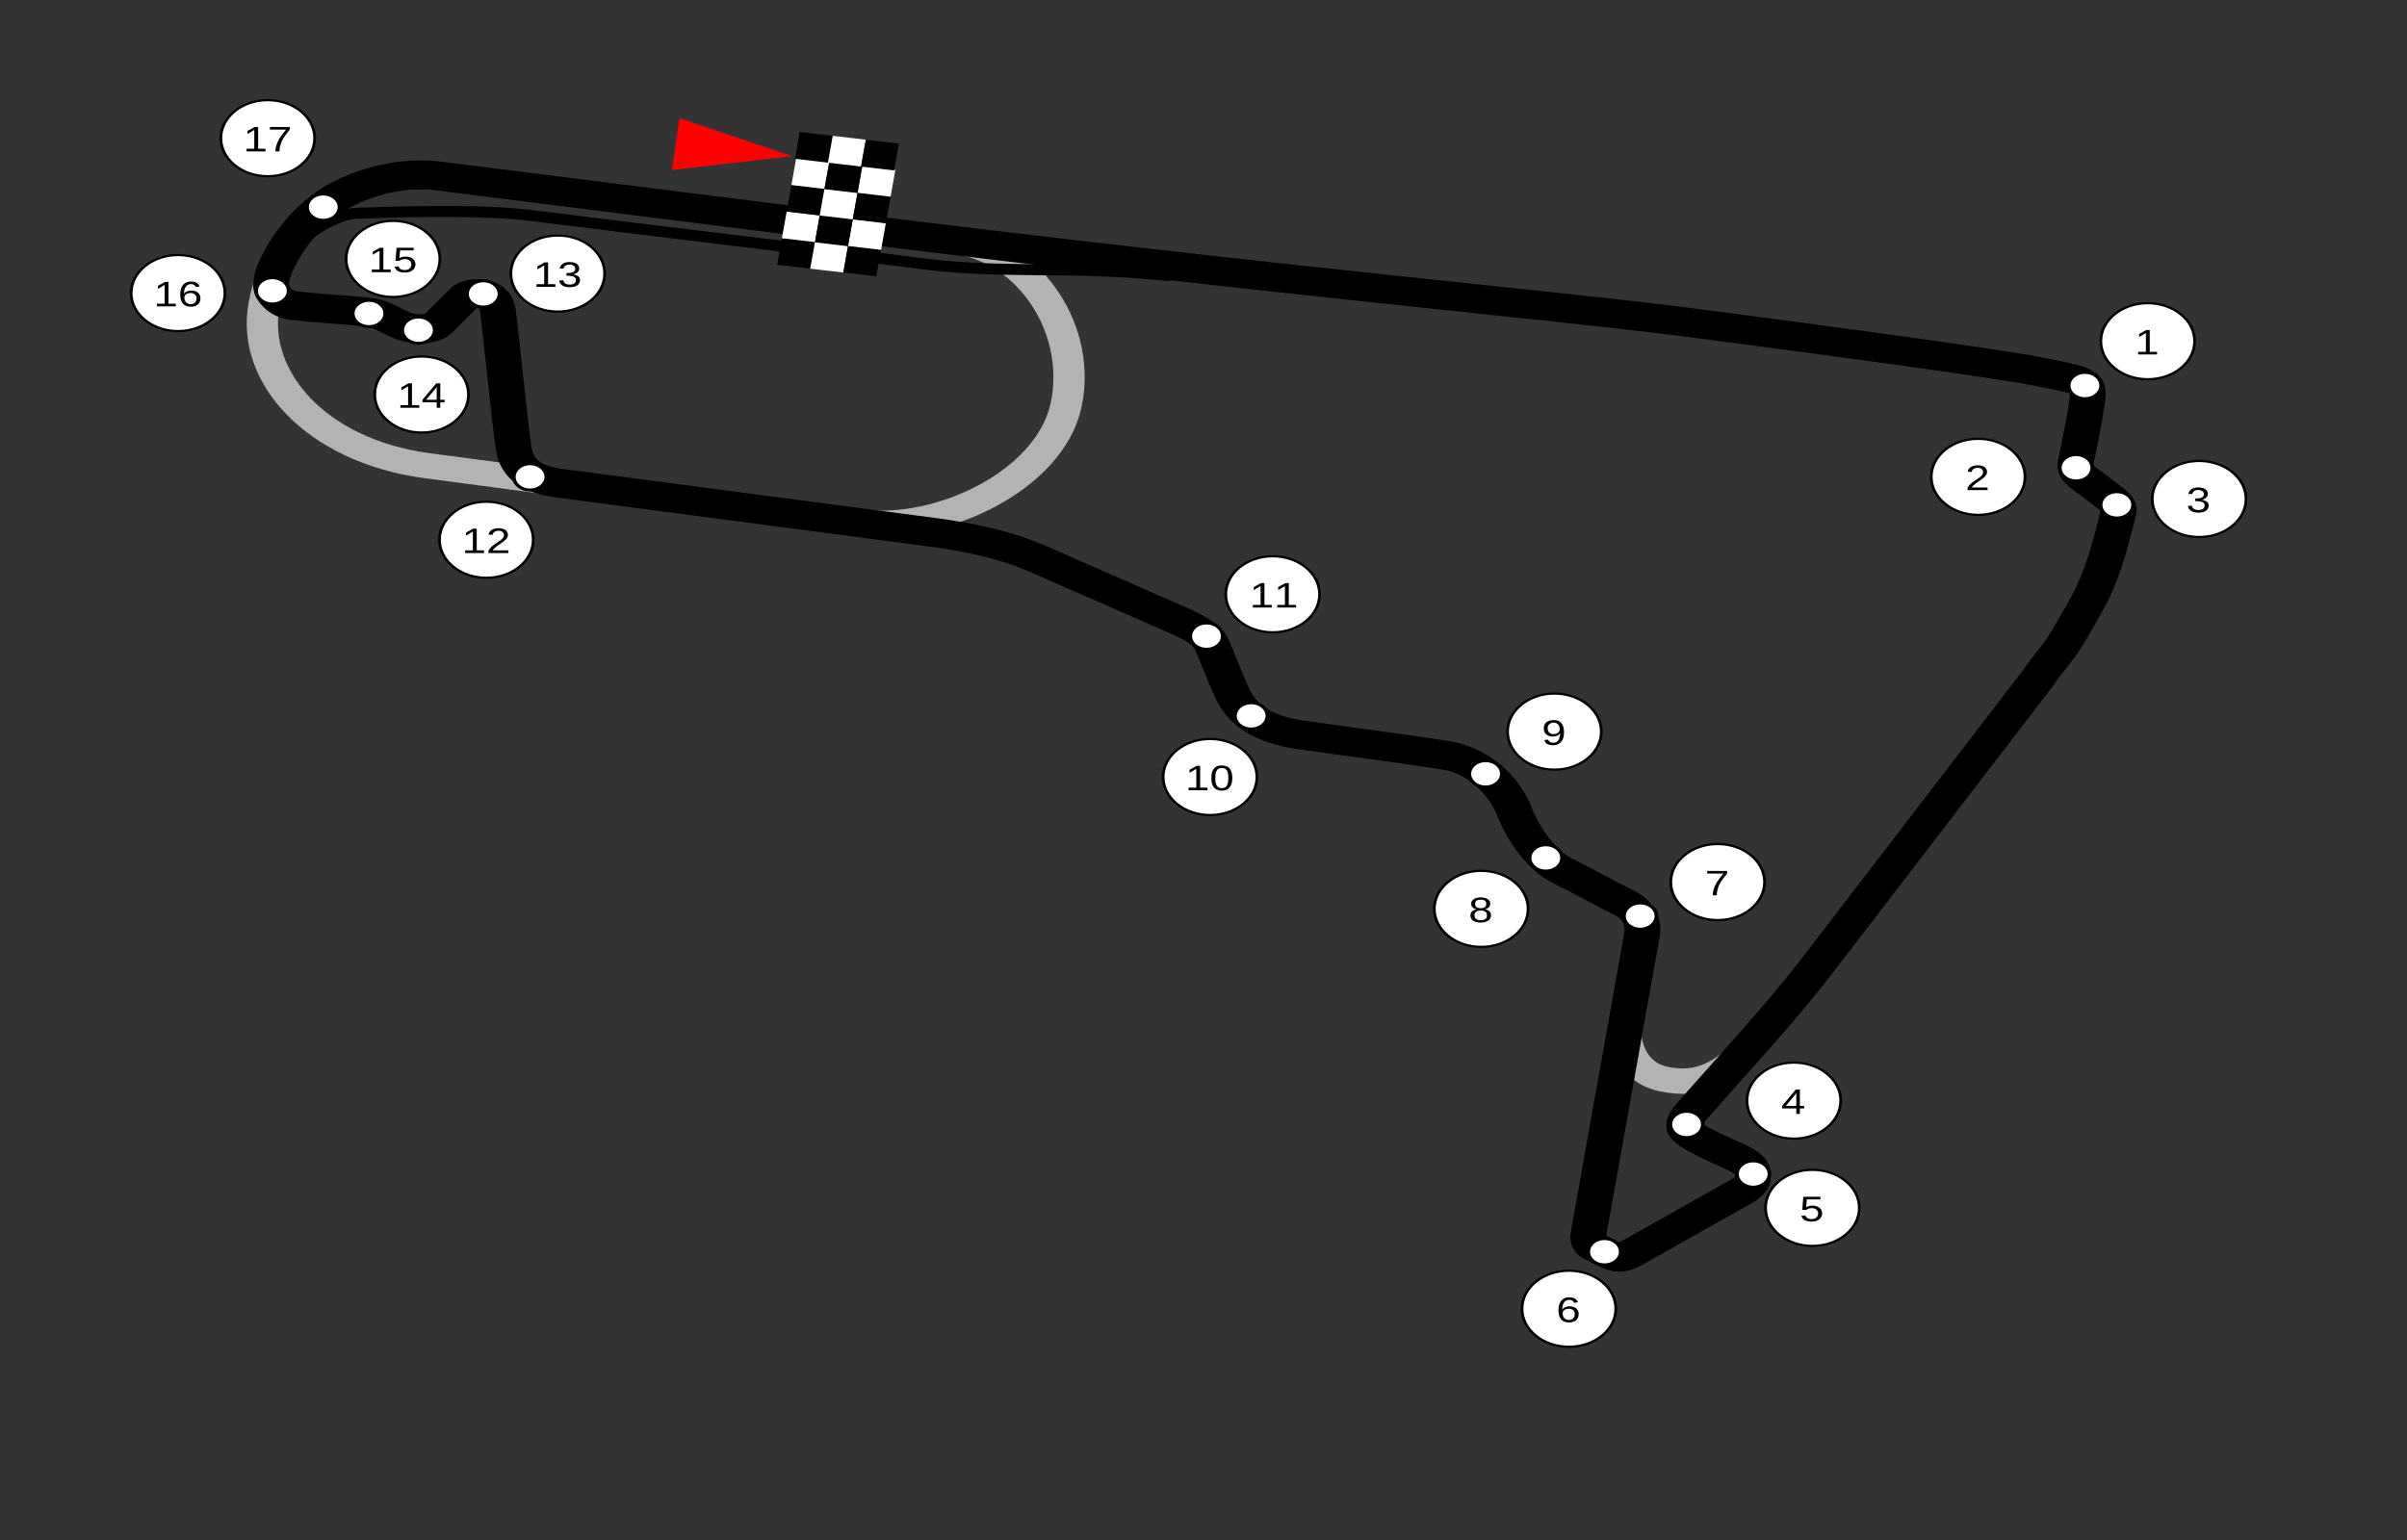 <?xml version="1.0" encoding="UTF-8"?>
<svg xmlns="http://www.w3.org/2000/svg" xmlns:xlink="http://www.w3.org/1999/xlink" width="400pt" height="256pt" viewBox="0 0 400 256" version="1.1">
<rect x="0" y="0" width="400" height="256" fill="#333333" stroke="none"/>
<defs>
<g>
<symbol overflow="visible" id="glyph0-0">
<path style="stroke:none;" d="M 0.234 0 L 0.234 -3.938 L 2.172 -3.938 L 2.172 0 Z M 0.484 -0.203 L 1.938 -0.203 L 1.938 -3.734 L 0.484 -3.734 Z M 0.484 -0.203 "/>
</symbol>
<symbol overflow="visible" id="glyph0-1">
<path style="stroke:none;" d="M 0.547 0 L 0.547 -0.438 L 1.828 -0.438 L 1.828 -3.562 L 0.703 -2.906 L 0.703 -3.406 L 1.891 -4.062 L 2.469 -4.062 L 2.469 -0.438 L 3.688 -0.438 L 3.688 0 Z M 0.547 0 "/>
</symbol>
<symbol overflow="visible" id="glyph0-2">
<path style="stroke:none;" d="M 0.359 0 L 0.359 -0.359 C 0.484 -0.586 0.629 -0.785 0.797 -0.953 C 0.973 -1.129 1.156 -1.285 1.344 -1.422 C 1.539 -1.566 1.734 -1.695 1.922 -1.812 C 2.117 -1.938 2.289 -2.055 2.438 -2.172 C 2.594 -2.297 2.719 -2.422 2.812 -2.547 C 2.906 -2.68 2.953 -2.832 2.953 -3 C 2.953 -3.113 2.926 -3.211 2.875 -3.297 C 2.832 -3.379 2.77 -3.453 2.688 -3.516 C 2.613 -3.578 2.52 -3.625 2.406 -3.656 C 2.289 -3.688 2.164 -3.703 2.031 -3.703 C 1.906 -3.703 1.785 -3.688 1.672 -3.656 C 1.555 -3.625 1.453 -3.578 1.359 -3.516 C 1.273 -3.461 1.207 -3.395 1.156 -3.312 C 1.102 -3.227 1.066 -3.129 1.047 -3.016 L 0.391 -3.062 C 0.41 -3.207 0.457 -3.344 0.531 -3.469 C 0.613 -3.602 0.723 -3.719 0.859 -3.812 C 1.004 -3.906 1.172 -3.977 1.359 -4.031 C 1.555 -4.094 1.781 -4.125 2.031 -4.125 C 2.281 -4.125 2.5 -4.098 2.688 -4.047 C 2.883 -4.004 3.051 -3.938 3.188 -3.844 C 3.32 -3.75 3.426 -3.629 3.5 -3.484 C 3.57 -3.348 3.609 -3.191 3.609 -3.016 C 3.609 -2.879 3.578 -2.75 3.516 -2.625 C 3.453 -2.5 3.367 -2.379 3.266 -2.266 C 3.172 -2.16 3.055 -2.055 2.922 -1.953 C 2.785 -1.848 2.645 -1.742 2.5 -1.641 C 2.363 -1.547 2.219 -1.445 2.062 -1.344 C 1.914 -1.25 1.781 -1.148 1.656 -1.047 C 1.531 -0.953 1.414 -0.852 1.312 -0.75 C 1.207 -0.656 1.125 -0.551 1.062 -0.438 L 3.688 -0.438 L 3.688 0 Z M 0.359 0 "/>
</symbol>
<symbol overflow="visible" id="glyph0-3">
<path style="stroke:none;" d="M 3.734 -1.125 C 3.734 -0.938 3.691 -0.77 3.609 -0.625 C 3.535 -0.477 3.426 -0.352 3.281 -0.25 C 3.145 -0.145 2.969 -0.066 2.75 -0.016 C 2.539 0.035 2.301 0.062 2.031 0.062 C 1.719 0.062 1.453 0.031 1.234 -0.031 C 1.023 -0.094 0.852 -0.176 0.719 -0.281 C 0.582 -0.383 0.477 -0.5 0.406 -0.625 C 0.344 -0.758 0.301 -0.898 0.281 -1.047 L 0.938 -1.094 C 0.957 -0.988 0.992 -0.891 1.047 -0.797 C 1.098 -0.711 1.164 -0.633 1.25 -0.562 C 1.344 -0.5 1.453 -0.453 1.578 -0.422 C 1.703 -0.391 1.852 -0.375 2.031 -0.375 C 2.352 -0.375 2.602 -0.438 2.781 -0.562 C 2.969 -0.695 3.062 -0.891 3.062 -1.141 C 3.062 -1.285 3.02 -1.406 2.938 -1.5 C 2.852 -1.594 2.75 -1.664 2.625 -1.719 C 2.508 -1.77 2.379 -1.801 2.234 -1.812 C 2.086 -1.832 1.957 -1.844 1.844 -1.844 L 1.484 -1.844 L 1.484 -2.297 L 1.828 -2.297 C 1.953 -2.297 2.078 -2.305 2.203 -2.328 C 2.336 -2.348 2.457 -2.383 2.562 -2.438 C 2.664 -2.488 2.754 -2.555 2.828 -2.641 C 2.898 -2.734 2.938 -2.852 2.938 -3 C 2.938 -3.207 2.852 -3.375 2.688 -3.5 C 2.531 -3.633 2.301 -3.703 2 -3.703 C 1.719 -3.703 1.488 -3.641 1.312 -3.516 C 1.133 -3.398 1.031 -3.238 1 -3.031 L 0.359 -3.062 C 0.391 -3.238 0.453 -3.395 0.547 -3.531 C 0.641 -3.664 0.758 -3.773 0.906 -3.859 C 1.051 -3.953 1.219 -4.02 1.406 -4.062 C 1.594 -4.102 1.789 -4.125 2 -4.125 C 2.281 -4.125 2.52 -4.094 2.719 -4.031 C 2.926 -3.977 3.094 -3.898 3.219 -3.797 C 3.344 -3.703 3.438 -3.586 3.5 -3.453 C 3.562 -3.328 3.594 -3.191 3.594 -3.047 C 3.594 -2.93 3.57 -2.82 3.531 -2.719 C 3.488 -2.613 3.426 -2.52 3.344 -2.438 C 3.258 -2.352 3.148 -2.281 3.016 -2.219 C 2.879 -2.156 2.723 -2.109 2.547 -2.078 C 2.742 -2.055 2.914 -2.016 3.062 -1.953 C 3.219 -1.898 3.344 -1.832 3.438 -1.75 C 3.531 -1.664 3.602 -1.566 3.656 -1.453 C 3.707 -1.348 3.734 -1.238 3.734 -1.125 Z M 3.734 -1.125 "/>
</symbol>
<symbol overflow="visible" id="glyph0-4">
<path style="stroke:none;" d="M 3.125 -0.922 L 3.125 0 L 2.531 0 L 2.531 -0.922 L 0.172 -0.922 L 0.172 -1.328 L 2.453 -4.062 L 3.125 -4.062 L 3.125 -1.328 L 3.844 -1.328 L 3.844 -0.922 Z M 2.531 -3.484 C 2.52 -3.473 2.504 -3.453 2.484 -3.422 C 2.473 -3.391 2.453 -3.359 2.422 -3.328 C 2.398 -3.297 2.375 -3.258 2.344 -3.219 C 2.32 -3.188 2.305 -3.16 2.297 -3.141 L 1 -1.594 C 0.988 -1.582 0.973 -1.562 0.953 -1.531 C 0.93 -1.508 0.906 -1.484 0.875 -1.453 C 0.852 -1.43 0.832 -1.406 0.812 -1.375 C 0.789 -1.352 0.77 -1.336 0.75 -1.328 L 2.531 -1.328 Z M 2.531 -3.484 "/>
</symbol>
<symbol overflow="visible" id="glyph0-5">
<path style="stroke:none;" d="M 3.75 -1.328 C 3.75 -1.117 3.707 -0.93 3.625 -0.766 C 3.551 -0.598 3.438 -0.453 3.281 -0.328 C 3.133 -0.203 2.953 -0.102 2.734 -0.031 C 2.516 0.031 2.258 0.062 1.969 0.062 C 1.707 0.062 1.477 0.035 1.281 -0.016 C 1.082 -0.066 0.914 -0.133 0.781 -0.219 C 0.645 -0.312 0.535 -0.414 0.453 -0.531 C 0.379 -0.645 0.328 -0.77 0.297 -0.906 L 0.938 -0.969 C 0.969 -0.895 1.004 -0.82 1.047 -0.75 C 1.098 -0.676 1.16 -0.609 1.234 -0.547 C 1.316 -0.492 1.414 -0.445 1.531 -0.406 C 1.656 -0.375 1.805 -0.359 1.984 -0.359 C 2.148 -0.359 2.301 -0.379 2.438 -0.422 C 2.57 -0.461 2.688 -0.523 2.781 -0.609 C 2.875 -0.691 2.945 -0.789 3 -0.906 C 3.051 -1.02 3.078 -1.156 3.078 -1.312 C 3.078 -1.438 3.051 -1.551 3 -1.656 C 2.945 -1.758 2.875 -1.848 2.781 -1.922 C 2.695 -2.004 2.586 -2.066 2.453 -2.109 C 2.316 -2.148 2.164 -2.172 2 -2.172 C 1.883 -2.172 1.781 -2.16 1.688 -2.141 C 1.602 -2.129 1.52 -2.109 1.438 -2.078 C 1.363 -2.055 1.297 -2.023 1.234 -1.984 C 1.172 -1.953 1.113 -1.914 1.062 -1.875 L 0.438 -1.875 L 0.609 -4.062 L 3.453 -4.062 L 3.453 -3.625 L 1.188 -3.625 L 1.094 -2.328 C 1.207 -2.398 1.348 -2.461 1.516 -2.516 C 1.691 -2.566 1.895 -2.594 2.125 -2.594 C 2.375 -2.594 2.598 -2.562 2.797 -2.5 C 2.992 -2.438 3.16 -2.348 3.297 -2.234 C 3.441 -2.129 3.551 -2 3.625 -1.844 C 3.707 -1.688 3.75 -1.516 3.75 -1.328 Z M 3.75 -1.328 "/>
</symbol>
<symbol overflow="visible" id="glyph0-6">
<path style="stroke:none;" d="M 3.734 -1.328 C 3.734 -1.129 3.695 -0.941 3.625 -0.766 C 3.551 -0.598 3.445 -0.453 3.312 -0.328 C 3.176 -0.203 3.004 -0.102 2.797 -0.031 C 2.598 0.031 2.367 0.062 2.109 0.062 C 1.816 0.062 1.562 0.016 1.344 -0.078 C 1.125 -0.172 0.941 -0.301 0.797 -0.469 C 0.66 -0.633 0.555 -0.844 0.484 -1.094 C 0.41 -1.344 0.375 -1.625 0.375 -1.938 C 0.375 -2.301 0.41 -2.617 0.484 -2.891 C 0.566 -3.16 0.688 -3.383 0.844 -3.562 C 1 -3.75 1.188 -3.891 1.406 -3.984 C 1.625 -4.078 1.875 -4.125 2.156 -4.125 C 2.332 -4.125 2.492 -4.109 2.641 -4.078 C 2.785 -4.047 2.922 -4 3.047 -3.938 C 3.172 -3.875 3.281 -3.789 3.375 -3.688 C 3.469 -3.582 3.539 -3.453 3.594 -3.297 L 2.984 -3.203 C 2.91 -3.379 2.801 -3.504 2.656 -3.578 C 2.508 -3.66 2.344 -3.703 2.156 -3.703 C 1.977 -3.703 1.816 -3.664 1.672 -3.594 C 1.535 -3.531 1.414 -3.43 1.312 -3.297 C 1.219 -3.16 1.141 -2.992 1.078 -2.797 C 1.023 -2.598 1 -2.363 1 -2.094 C 1.125 -2.27 1.289 -2.398 1.5 -2.484 C 1.707 -2.578 1.945 -2.625 2.219 -2.625 C 2.445 -2.625 2.656 -2.594 2.844 -2.531 C 3.031 -2.477 3.188 -2.395 3.312 -2.281 C 3.445 -2.164 3.551 -2.023 3.625 -1.859 C 3.695 -1.703 3.734 -1.523 3.734 -1.328 Z M 3.078 -1.312 C 3.078 -1.445 3.055 -1.57 3.016 -1.688 C 2.973 -1.801 2.906 -1.895 2.812 -1.969 C 2.727 -2.051 2.625 -2.113 2.5 -2.156 C 2.375 -2.195 2.227 -2.219 2.062 -2.219 C 1.945 -2.219 1.832 -2.203 1.719 -2.172 C 1.602 -2.148 1.492 -2.109 1.391 -2.047 C 1.297 -1.984 1.219 -1.898 1.156 -1.797 C 1.094 -1.703 1.062 -1.582 1.062 -1.438 C 1.062 -1.281 1.086 -1.133 1.141 -1 C 1.191 -0.875 1.258 -0.766 1.344 -0.672 C 1.438 -0.578 1.547 -0.5 1.672 -0.438 C 1.797 -0.383 1.938 -0.359 2.094 -0.359 C 2.25 -0.359 2.383 -0.379 2.5 -0.422 C 2.625 -0.461 2.727 -0.523 2.812 -0.609 C 2.895 -0.691 2.957 -0.789 3 -0.906 C 3.051 -1.031 3.078 -1.164 3.078 -1.312 Z M 3.078 -1.312 "/>
</symbol>
<symbol overflow="visible" id="glyph0-7">
<path style="stroke:none;" d="M 3.688 -3.641 C 3.438 -3.328 3.203 -3.023 2.984 -2.734 C 2.773 -2.453 2.594 -2.164 2.438 -1.875 C 2.289 -1.582 2.176 -1.281 2.094 -0.969 C 2.008 -0.664 1.969 -0.344 1.969 0 L 1.297 0 C 1.297 -0.32 1.344 -0.641 1.438 -0.953 C 1.531 -1.266 1.656 -1.57 1.812 -1.875 C 1.977 -2.176 2.164 -2.473 2.375 -2.766 C 2.594 -3.055 2.82 -3.344 3.062 -3.625 L 0.375 -3.625 L 0.375 -4.062 L 3.688 -4.062 Z M 3.688 -3.641 "/>
</symbol>
<symbol overflow="visible" id="glyph0-8">
<path style="stroke:none;" d="M 3.734 -1.141 C 3.734 -0.961 3.695 -0.801 3.625 -0.656 C 3.562 -0.508 3.457 -0.383 3.312 -0.281 C 3.176 -0.176 3 -0.094 2.781 -0.031 C 2.57 0.031 2.32 0.062 2.031 0.062 C 1.727 0.062 1.469 0.031 1.25 -0.031 C 1.039 -0.094 0.863 -0.176 0.719 -0.281 C 0.582 -0.383 0.477 -0.508 0.406 -0.656 C 0.344 -0.801 0.312 -0.957 0.312 -1.125 C 0.312 -1.27 0.336 -1.398 0.391 -1.516 C 0.453 -1.641 0.531 -1.742 0.625 -1.828 C 0.719 -1.91 0.82 -1.973 0.938 -2.016 C 1.062 -2.066 1.188 -2.102 1.312 -2.125 L 1.312 -2.141 C 1.176 -2.16 1.051 -2.203 0.938 -2.266 C 0.832 -2.328 0.738 -2.398 0.656 -2.484 C 0.582 -2.566 0.523 -2.656 0.484 -2.75 C 0.453 -2.852 0.438 -2.961 0.438 -3.078 C 0.438 -3.223 0.469 -3.359 0.531 -3.484 C 0.602 -3.609 0.703 -3.719 0.828 -3.812 C 0.961 -3.906 1.129 -3.977 1.328 -4.031 C 1.523 -4.094 1.754 -4.125 2.016 -4.125 C 2.285 -4.125 2.52 -4.094 2.719 -4.031 C 2.914 -3.977 3.082 -3.906 3.219 -3.812 C 3.352 -3.719 3.453 -3.609 3.516 -3.484 C 3.578 -3.359 3.609 -3.223 3.609 -3.078 C 3.609 -2.961 3.586 -2.852 3.547 -2.75 C 3.504 -2.656 3.445 -2.566 3.375 -2.484 C 3.301 -2.398 3.207 -2.328 3.094 -2.266 C 2.988 -2.203 2.863 -2.16 2.719 -2.141 L 2.719 -2.125 C 2.863 -2.113 3 -2.082 3.125 -2.031 C 3.25 -1.977 3.352 -1.91 3.438 -1.828 C 3.531 -1.742 3.602 -1.645 3.656 -1.531 C 3.707 -1.414 3.734 -1.285 3.734 -1.141 Z M 2.938 -3.047 C 2.938 -3.148 2.922 -3.242 2.891 -3.328 C 2.859 -3.41 2.805 -3.484 2.734 -3.547 C 2.66 -3.609 2.562 -3.656 2.438 -3.688 C 2.32 -3.719 2.18 -3.734 2.016 -3.734 C 1.848 -3.734 1.703 -3.719 1.578 -3.688 C 1.461 -3.656 1.367 -3.609 1.297 -3.547 C 1.223 -3.484 1.172 -3.41 1.141 -3.328 C 1.109 -3.242 1.094 -3.148 1.094 -3.047 C 1.094 -2.961 1.102 -2.879 1.125 -2.797 C 1.156 -2.711 1.203 -2.633 1.266 -2.562 C 1.336 -2.5 1.43 -2.441 1.547 -2.391 C 1.672 -2.348 1.828 -2.328 2.016 -2.328 C 2.223 -2.328 2.383 -2.348 2.5 -2.391 C 2.625 -2.441 2.719 -2.5 2.781 -2.562 C 2.852 -2.633 2.895 -2.711 2.906 -2.797 C 2.926 -2.879 2.938 -2.961 2.938 -3.047 Z M 3.062 -1.188 C 3.062 -1.281 3.047 -1.375 3.016 -1.469 C 2.984 -1.562 2.926 -1.641 2.844 -1.703 C 2.77 -1.773 2.66 -1.832 2.516 -1.875 C 2.379 -1.914 2.211 -1.938 2.016 -1.938 C 1.828 -1.938 1.664 -1.914 1.531 -1.875 C 1.406 -1.832 1.301 -1.773 1.219 -1.703 C 1.133 -1.629 1.07 -1.547 1.031 -1.453 C 1 -1.367 0.984 -1.273 0.984 -1.172 C 0.984 -1.047 1 -0.93 1.031 -0.828 C 1.07 -0.723 1.133 -0.633 1.219 -0.562 C 1.301 -0.488 1.41 -0.43 1.547 -0.391 C 1.68 -0.348 1.844 -0.328 2.031 -0.328 C 2.227 -0.328 2.391 -0.348 2.516 -0.391 C 2.648 -0.43 2.758 -0.488 2.844 -0.562 C 2.926 -0.633 2.984 -0.723 3.016 -0.828 C 3.047 -0.93 3.062 -1.051 3.062 -1.188 Z M 3.062 -1.188 "/>
</symbol>
<symbol overflow="visible" id="glyph0-9">
<path style="stroke:none;" d="M 3.703 -2.109 C 3.703 -1.754 3.66 -1.438 3.578 -1.156 C 3.492 -0.883 3.375 -0.66 3.219 -0.484 C 3.062 -0.305 2.867 -0.172 2.641 -0.078 C 2.422 0.016 2.172 0.062 1.891 0.062 C 1.703 0.062 1.531 0.047 1.375 0.016 C 1.219 -0.016 1.078 -0.062 0.953 -0.125 C 0.836 -0.195 0.734 -0.285 0.641 -0.391 C 0.555 -0.504 0.488 -0.641 0.438 -0.797 L 1.062 -0.875 C 1.125 -0.695 1.223 -0.566 1.359 -0.484 C 1.504 -0.398 1.688 -0.359 1.906 -0.359 C 2.07 -0.359 2.227 -0.391 2.375 -0.453 C 2.52 -0.523 2.641 -0.625 2.734 -0.75 C 2.836 -0.883 2.914 -1.051 2.969 -1.25 C 3.031 -1.457 3.066 -1.695 3.078 -1.969 C 3.023 -1.875 2.953 -1.789 2.859 -1.719 C 2.773 -1.645 2.676 -1.582 2.562 -1.531 C 2.457 -1.488 2.336 -1.453 2.203 -1.422 C 2.078 -1.398 1.953 -1.391 1.828 -1.391 C 1.598 -1.391 1.391 -1.422 1.203 -1.484 C 1.023 -1.555 0.867 -1.648 0.734 -1.766 C 0.609 -1.879 0.508 -2.02 0.438 -2.188 C 0.375 -2.363 0.344 -2.551 0.344 -2.75 C 0.344 -2.969 0.379 -3.16 0.453 -3.328 C 0.523 -3.492 0.629 -3.633 0.766 -3.75 C 0.91 -3.875 1.086 -3.969 1.297 -4.031 C 1.504 -4.094 1.742 -4.125 2.016 -4.125 C 2.566 -4.125 2.984 -3.957 3.266 -3.625 C 3.555 -3.289 3.703 -2.785 3.703 -2.109 Z M 3 -2.609 C 3 -2.766 2.977 -2.906 2.938 -3.031 C 2.895 -3.164 2.828 -3.281 2.734 -3.375 C 2.648 -3.477 2.547 -3.555 2.422 -3.609 C 2.297 -3.672 2.148 -3.703 1.984 -3.703 C 1.828 -3.703 1.688 -3.676 1.562 -3.625 C 1.445 -3.582 1.344 -3.52 1.25 -3.438 C 1.164 -3.363 1.098 -3.266 1.047 -3.141 C 1.004 -3.023 0.984 -2.895 0.984 -2.75 C 0.984 -2.613 1.004 -2.488 1.047 -2.375 C 1.086 -2.258 1.148 -2.156 1.234 -2.062 C 1.316 -1.977 1.422 -1.91 1.547 -1.859 C 1.672 -1.816 1.816 -1.797 1.984 -1.797 C 2.098 -1.797 2.219 -1.812 2.344 -1.844 C 2.469 -1.875 2.578 -1.922 2.672 -1.984 C 2.766 -2.055 2.844 -2.145 2.906 -2.25 C 2.969 -2.352 3 -2.473 3 -2.609 Z M 3 -2.609 "/>
</symbol>
<symbol overflow="visible" id="glyph0-10">
<path style="stroke:none;" d="M 3.766 -2.031 C 3.766 -1.645 3.719 -1.316 3.625 -1.047 C 3.531 -0.785 3.406 -0.57 3.25 -0.406 C 3.094 -0.238 2.906 -0.117 2.688 -0.047 C 2.477 0.023 2.254 0.062 2.016 0.062 C 1.773 0.062 1.547 0.023 1.328 -0.047 C 1.117 -0.117 0.938 -0.234 0.781 -0.391 C 0.625 -0.555 0.5 -0.77 0.406 -1.031 C 0.32 -1.301 0.281 -1.633 0.281 -2.031 C 0.281 -2.438 0.32 -2.773 0.406 -3.047 C 0.5 -3.316 0.625 -3.531 0.781 -3.688 C 0.938 -3.852 1.117 -3.969 1.328 -4.031 C 1.547 -4.094 1.781 -4.125 2.031 -4.125 C 2.27 -4.125 2.492 -4.094 2.703 -4.031 C 2.922 -3.969 3.109 -3.852 3.266 -3.688 C 3.422 -3.531 3.539 -3.316 3.625 -3.047 C 3.719 -2.773 3.766 -2.438 3.766 -2.031 Z M 3.109 -2.031 C 3.109 -2.352 3.082 -2.617 3.031 -2.828 C 2.988 -3.047 2.922 -3.219 2.828 -3.344 C 2.734 -3.477 2.617 -3.57 2.484 -3.625 C 2.359 -3.676 2.207 -3.703 2.031 -3.703 C 1.852 -3.703 1.695 -3.676 1.562 -3.625 C 1.426 -3.57 1.312 -3.477 1.219 -3.344 C 1.125 -3.219 1.051 -3.047 1 -2.828 C 0.957 -2.617 0.938 -2.352 0.938 -2.031 C 0.938 -1.719 0.957 -1.453 1 -1.234 C 1.051 -1.023 1.125 -0.852 1.219 -0.719 C 1.312 -0.594 1.426 -0.5 1.562 -0.438 C 1.695 -0.383 1.848 -0.359 2.016 -0.359 C 2.191 -0.359 2.348 -0.383 2.484 -0.438 C 2.617 -0.5 2.734 -0.594 2.828 -0.719 C 2.922 -0.852 2.988 -1.023 3.031 -1.234 C 3.082 -1.453 3.109 -1.719 3.109 -2.031 Z M 3.109 -2.031 "/>
</symbol>
</g>
</defs>
<g id="surface1">
<path style="fill:none;stroke-width:7;stroke-linecap:butt;stroke-linejoin:miter;stroke:rgb(70.196%,70.196%,70.196%);stroke-opacity:1;stroke-miterlimit:10;" d="M 126.762 53.137 C 164.878 59.002 175.252 60.689 213.379 66.541 C 230.852 69.221 242.101 91.682 238.388 112.107 C 234.649 132.758 210.272 147.123 191.888 144.132 C 158.18 138.649 128.931 134.173 95.228 128.58 C 70.498 124.479 55.811 104.12 58.802 84.15 C 63.152 55.038 83.448 46.402 99.43 48.991 Z M 97.619 48.719 " transform="matrix(0.742,0,0,0.602,0.25,0)"/>
<path style="fill:none;stroke-width:7;stroke-linecap:butt;stroke-linejoin:miter;stroke:rgb(70.196%,70.196%,70.196%);stroke-opacity:1;stroke-miterlimit:10;" d="M 391.918 288.218 C 386.541 296.01 380.358 300.143 372.248 297.963 C 365.15 296.062 362.338 287.751 364.328 278.201 " transform="matrix(0.742,0,0,0.602,0.25,0)"/>
<path style="fill:none;stroke-width:8;stroke-linecap:butt;stroke-linejoin:miter;stroke:rgb(0%,0%,0%);stroke-opacity:1;stroke-miterlimit:10;" d="M 183.641 61.902 C 289.76 78.259 346.392 83.897 381.749 89.639 C 405.33 93.473 447.049 100.24 457.818 102.991 C 467.639 105.502 467.84 105.242 466.892 112.567 C 466.081 118.718 465.591 121.599 464.532 127.788 C 464.048 130.63 466.302 131.85 470.13 135.522 C 472.432 137.728 474.549 139.253 474.159 141.251 C 470.273 161.228 468.208 164.271 463.248 174.937 C 460.92 179.972 458.729 182.508 456.038 187.349 C 439.703 213.599 423.351 239.85 407 266.1 C 398.342 280.011 388.342 293.123 378.889 306.417 C 377.941 307.747 376.688 309.518 376.862 311.147 C 377.151 313.833 386.362 318.16 389.069 319.912 C 391.802 321.677 392.571 322.812 392.202 325.661 C 391.939 327.717 389.569 329.028 387.968 330.15 C 380.148 335.62 372.638 340.771 364.828 346.228 C 363.77 346.967 362.432 347.441 361.232 346.961 C 359.92 346.442 358.162 345.138 356.629 344.242 C 355.07 343.308 355.313 341.563 355.571 339.759 C 359.51 312.782 363.501 284.922 367.43 257.951 C 367.909 254.701 366.493 251.217 363.702 249.478 C 358.462 246.24 354.87 243.691 349.762 240.57 C 344.57 237.397 340.652 229.819 338.808 224.019 C 336.549 216.869 330.699 209.972 323.552 208.59 C 312.72 206.488 301.887 204.86 291.071 202.939 C 284.72 201.81 278.422 199.053 275.599 191.319 C 273.94 186.797 272.702 182.69 271.128 178.129 C 269.98 174.807 266.172 172.75 263.081 171.07 C 252.912 165.523 242.322 159.898 232.143 154.35 C 224.981 150.451 216.629 148.291 208.571 146.993 C 180.729 142.471 153.108 137.988 125.271 133.478 C 120.411 132.687 115.471 130.948 114.66 123.467 C 113.37 111.477 112.511 99.539 111.358 87.582 C 111.148 85.331 111.047 82.502 108.309 81.418 C 106.54 80.718 104.438 81.029 103.301 82.547 C 101.568 84.831 99.731 86.862 98.009 89.152 C 96.471 91.189 92.49 91.137 90.162 90.08 C 87.539 88.88 85.159 86.622 82.31 86.233 C 76.491 85.447 71.051 85.181 65.232 84.39 C 62.678 84.053 60.098 80.932 60.371 78.369 C 60.64 75.761 60.898 75.021 61.583 73.192 C 64.368 65.711 69.908 57.393 76.86 53.299 C 83.242 49.53 90.689 47.239 99.22 48.81 Z M 276.842 75.242 " transform="matrix(0.742,0,0,0.602,0.25,0)"/>
<path style="fill:none;stroke-width:3.03;stroke-linecap:butt;stroke-linejoin:miter;stroke:rgb(0%,0%,0%);stroke-opacity:1;stroke-miterlimit:10;" d="M 62.33 73.347 C 66.269 64.699 75.222 59.08 79.382 58.898 C 93.311 58.289 108.43 57.912 119.278 59.599 C 150.101 64.413 179.281 68.54 207.307 72.977 C 223.948 75.612 240.969 73.308 261.849 76.17 " transform="matrix(0.742,0,0,0.602,0.25,0)"/>
<path style=" stroke:none;fill-rule:nonzero;fill:rgb(100%,0%,0%);fill-opacity:1;" d="M 112.93 19.641 C 112.5 22.512 112.078 25.391 111.648 28.262 C 118.309 27.492 124.965 26.719 131.617 25.949 Z M 112.93 19.641 "/>
<path style=" stroke:none;fill-rule:nonzero;fill:rgb(0%,0%,0%);fill-opacity:1;" d="M 129.152 44.016 L 129.949 39.555 L 135.438 40.199 L 134.645 44.66 Z M 129.152 44.016 "/>
<path style=" stroke:none;fill-rule:nonzero;fill:rgb(100%,100%,100%);fill-opacity:1;" d="M 134.645 44.66 L 135.445 40.199 L 140.934 40.852 L 140.141 45.305 Z M 134.645 44.66 "/>
<path style=" stroke:none;fill-rule:nonzero;fill:rgb(0%,0%,0%);fill-opacity:1;" d="M 140.141 45.305 L 140.934 40.852 L 146.422 41.496 L 145.629 45.957 Z M 140.141 45.305 "/>
<path style=" stroke:none;fill-rule:nonzero;fill:rgb(100%,100%,100%);fill-opacity:1;" d="M 129.941 39.598 L 130.734 35.137 L 136.23 35.781 L 135.438 40.242 Z M 129.941 39.598 "/>
<path style=" stroke:none;fill-rule:nonzero;fill:rgb(100%,100%,100%);fill-opacity:1;" d="M 140.926 40.887 L 141.719 36.43 L 147.215 37.074 L 146.414 41.535 Z M 140.926 40.887 "/>
<path style=" stroke:none;fill-rule:nonzero;fill:rgb(0%,0%,0%);fill-opacity:1;" d="M 135.43 40.277 L 136.223 35.824 L 141.711 36.469 L 140.918 40.93 Z M 135.43 40.277 "/>
<path style=" stroke:none;fill-rule:nonzero;fill:rgb(0%,0%,0%);fill-opacity:1;" d="M 130.727 35.18 L 131.527 30.719 L 137.016 31.363 L 136.223 35.824 Z M 130.727 35.18 "/>
<path style=" stroke:none;fill-rule:nonzero;fill:rgb(100%,100%,100%);fill-opacity:1;" d="M 136.223 35.824 L 137.016 31.363 L 142.512 32.012 L 141.711 36.469 Z M 136.223 35.824 "/>
<path style=" stroke:none;fill-rule:nonzero;fill:rgb(0%,0%,0%);fill-opacity:1;" d="M 141.711 36.469 L 142.512 32.012 L 148.004 32.656 L 147.207 37.117 Z M 141.711 36.469 "/>
<path style=" stroke:none;fill-rule:nonzero;fill:rgb(100%,100%,100%);fill-opacity:1;" d="M 131.52 30.758 L 132.312 26.297 L 137.809 26.949 L 137.008 31.402 Z M 131.52 30.758 "/>
<path style=" stroke:none;fill-rule:nonzero;fill:rgb(100%,100%,100%);fill-opacity:1;" d="M 142.504 32.047 L 143.301 27.594 L 148.797 28.238 L 147.996 32.699 Z M 142.504 32.047 "/>
<path style=" stroke:none;fill-rule:nonzero;fill:rgb(0%,0%,0%);fill-opacity:1;" d="M 137 31.441 L 137.805 26.984 L 143.293 27.629 L 142.5 32.09 Z M 137 31.441 "/>
<path style=" stroke:none;fill-rule:nonzero;fill:rgb(0%,0%,0%);fill-opacity:1;" d="M 132.098 26.395 L 132.898 21.934 L 138.391 22.582 L 137.594 27.039 Z M 132.098 26.395 "/>
<path style=" stroke:none;fill-rule:nonzero;fill:rgb(100%,100%,100%);fill-opacity:1;" d="M 137.594 27.039 L 138.391 22.582 L 143.887 23.227 L 143.086 27.688 Z M 137.594 27.039 "/>
<path style=" stroke:none;fill-rule:nonzero;fill:rgb(0%,0%,0%);fill-opacity:1;" d="M 143.086 27.688 L 143.887 23.227 L 149.375 23.871 L 148.582 28.332 Z M 143.086 27.688 "/>
<path style="fill-rule:nonzero;fill:rgb(100%,100%,100%);fill-opacity:1;stroke-width:0.61;stroke-linecap:butt;stroke-linejoin:miter;stroke:rgb(0%,0%,0%);stroke-opacity:1;stroke-miterlimit:10;" d="M 491.179 94.219 C 491.179 88.419 486.477 83.722 480.678 83.722 C 474.88 83.722 470.178 88.419 470.178 94.219 C 470.178 100.02 474.88 104.717 480.678 104.717 C 486.477 104.717 491.179 100.02 491.179 94.219 Z M 491.179 94.219 " transform="matrix(0.742,0,0,0.602,0.25,0)"/>
<g style="fill:rgb(0%,0%,0%);fill-opacity:1;">
  <use xlink:href="#glyph0-1" x="354.781" y="58.923"/>
</g>
<path style="fill-rule:nonzero;fill:rgb(100%,100%,100%);fill-opacity:1;stroke-width:0.81;stroke-linecap:butt;stroke-linejoin:miter;stroke:rgb(0%,0%,0%);stroke-opacity:1;stroke-miterlimit:10;" d="M 470.241 106.462 C 470.241 104.457 468.614 102.829 466.613 102.829 C 464.606 102.829 462.979 104.457 462.979 106.462 C 462.979 108.467 464.606 110.089 466.613 110.089 C 468.614 110.089 470.241 108.467 470.241 106.462 Z M 470.241 106.462 " transform="matrix(0.742,0,0,0.602,0.25,0)"/>
<path style="fill-rule:nonzero;fill:rgb(100%,100%,100%);fill-opacity:1;stroke-width:0.81;stroke-linecap:butt;stroke-linejoin:miter;stroke:rgb(0%,0%,0%);stroke-opacity:1;stroke-miterlimit:10;" d="M 468.261 129.17 C 468.261 127.166 466.634 125.537 464.633 125.537 C 462.626 125.537 460.999 127.166 460.999 129.17 C 460.999 131.175 462.626 132.797 464.633 132.797 C 466.634 132.797 468.261 131.175 468.261 129.17 Z M 468.261 129.17 " transform="matrix(0.742,0,0,0.602,0.25,0)"/>
<path style="fill-rule:nonzero;fill:rgb(100%,100%,100%);fill-opacity:1;stroke-width:0.81;stroke-linecap:butt;stroke-linejoin:miter;stroke:rgb(0%,0%,0%);stroke-opacity:1;stroke-miterlimit:10;" d="M 477.392 139.408 C 477.392 137.404 475.765 135.782 473.759 135.782 C 471.758 135.782 470.13 137.404 470.13 139.408 C 470.13 141.413 471.758 143.042 473.759 143.042 C 475.765 143.042 477.392 141.413 477.392 139.408 Z M 477.392 139.408 " transform="matrix(0.742,0,0,0.602,0.25,0)"/>
<path style="fill-rule:nonzero;fill:rgb(100%,100%,100%);fill-opacity:1;stroke-width:0.81;stroke-linecap:butt;stroke-linejoin:miter;stroke:rgb(0%,0%,0%);stroke-opacity:1;stroke-miterlimit:10;" d="M 381.032 310.498 C 381.032 308.493 379.405 306.871 377.399 306.871 C 375.398 306.871 373.77 308.493 373.77 310.498 C 373.77 312.503 375.398 314.131 377.399 314.131 C 379.405 314.131 381.032 312.503 381.032 310.498 Z M 381.032 310.498 " transform="matrix(0.742,0,0,0.602,0.25,0)"/>
<path style="fill-rule:nonzero;fill:rgb(100%,100%,100%);fill-opacity:1;stroke-width:0.81;stroke-linecap:butt;stroke-linejoin:miter;stroke:rgb(0%,0%,0%);stroke-opacity:1;stroke-miterlimit:10;" d="M 395.951 324.188 C 395.951 322.183 394.324 320.561 392.318 320.561 C 390.317 320.561 388.689 322.183 388.689 324.188 C 388.689 326.193 390.317 327.821 392.318 327.821 C 394.324 327.821 395.951 326.193 395.951 324.188 Z M 395.951 324.188 " transform="matrix(0.742,0,0,0.602,0.25,0)"/>
<path style="fill-rule:nonzero;fill:rgb(100%,100%,100%);fill-opacity:1;stroke-width:0.81;stroke-linecap:butt;stroke-linejoin:miter;stroke:rgb(0%,0%,0%);stroke-opacity:1;stroke-miterlimit:10;" d="M 362.638 345.65 C 362.638 343.645 361.016 342.017 359.009 342.017 C 357.003 342.017 355.381 343.645 355.381 345.65 C 355.381 347.655 357.003 349.277 359.009 349.277 C 361.016 349.277 362.638 347.655 362.638 345.65 Z M 362.638 345.65 " transform="matrix(0.742,0,0,0.602,0.25,0)"/>
<path style="fill-rule:nonzero;fill:rgb(100%,100%,100%);fill-opacity:1;stroke-width:0.81;stroke-linecap:butt;stroke-linejoin:miter;stroke:rgb(0%,0%,0%);stroke-opacity:1;stroke-miterlimit:10;" d="M 370.642 252.962 C 370.642 250.957 369.015 249.329 367.009 249.329 C 365.008 249.329 363.38 250.957 363.38 252.962 C 363.38 254.967 365.008 256.589 367.009 256.589 C 369.015 256.589 370.642 254.967 370.642 252.962 Z M 370.642 252.962 " transform="matrix(0.742,0,0,0.602,0.25,0)"/>
<path style="fill-rule:nonzero;fill:rgb(100%,100%,100%);fill-opacity:1;stroke-width:0.81;stroke-linecap:butt;stroke-linejoin:miter;stroke:rgb(0%,0%,0%);stroke-opacity:1;stroke-miterlimit:10;" d="M 349.499 236.898 C 349.499 234.893 347.877 233.271 345.87 233.271 C 343.864 233.271 342.242 234.893 342.242 236.898 C 342.242 238.903 343.864 240.531 345.87 240.531 C 347.877 240.531 349.499 238.903 349.499 236.898 Z M 349.499 236.898 " transform="matrix(0.742,0,0,0.602,0.25,0)"/>
<path style="fill-rule:nonzero;fill:rgb(100%,100%,100%);fill-opacity:1;stroke-width:0.81;stroke-linecap:butt;stroke-linejoin:miter;stroke:rgb(0%,0%,0%);stroke-opacity:1;stroke-miterlimit:10;" d="M 336.012 213.677 C 336.012 211.672 334.385 210.05 332.378 210.05 C 330.377 210.05 328.75 211.672 328.75 213.677 C 328.75 215.682 330.377 217.31 332.378 217.31 C 334.385 217.31 336.012 215.682 336.012 213.677 Z M 336.012 213.677 " transform="matrix(0.742,0,0,0.602,0.25,0)"/>
<path style="fill-rule:nonzero;fill:rgb(100%,100%,100%);fill-opacity:1;stroke-width:0.81;stroke-linecap:butt;stroke-linejoin:miter;stroke:rgb(0%,0%,0%);stroke-opacity:1;stroke-miterlimit:10;" d="M 283.509 197.678 C 283.509 195.673 281.887 194.051 279.88 194.051 C 277.874 194.051 276.252 195.673 276.252 197.678 C 276.252 199.682 277.874 201.311 279.88 201.311 C 281.887 201.311 283.509 199.682 283.509 197.678 Z M 283.509 197.678 " transform="matrix(0.742,0,0,0.602,0.25,0)"/>
<path style="fill-rule:nonzero;fill:rgb(100%,100%,100%);fill-opacity:1;stroke-width:0.81;stroke-linecap:butt;stroke-linejoin:miter;stroke:rgb(0%,0%,0%);stroke-opacity:1;stroke-miterlimit:10;" d="M 273.508 175.657 C 273.508 173.652 271.886 172.03 269.88 172.03 C 267.873 172.03 266.251 173.652 266.251 175.657 C 266.251 177.662 267.873 179.29 269.88 179.29 C 271.886 179.29 273.508 177.662 273.508 175.657 Z M 273.508 175.657 " transform="matrix(0.742,0,0,0.602,0.25,0)"/>
<path style="fill-rule:nonzero;fill:rgb(100%,100%,100%);fill-opacity:1;stroke-width:0.81;stroke-linecap:butt;stroke-linejoin:miter;stroke:rgb(0%,0%,0%);stroke-opacity:1;stroke-miterlimit:10;" d="M 122.012 131.681 C 122.012 129.676 120.384 128.048 118.378 128.048 C 116.377 128.048 114.75 129.676 114.75 131.681 C 114.75 133.686 116.377 135.308 118.378 135.308 C 120.384 135.308 122.012 133.686 122.012 131.681 Z M 122.012 131.681 " transform="matrix(0.742,0,0,0.602,0.25,0)"/>
<path style="fill-rule:nonzero;fill:rgb(100%,100%,100%);fill-opacity:1;stroke-width:0.81;stroke-linecap:butt;stroke-linejoin:miter;stroke:rgb(0%,0%,0%);stroke-opacity:1;stroke-miterlimit:10;" d="M 111.521 81.159 C 111.521 79.154 109.894 77.532 107.888 77.532 C 105.887 77.532 104.259 79.154 104.259 81.159 C 104.259 83.164 105.887 84.792 107.888 84.792 C 109.894 84.792 111.521 83.164 111.521 81.159 Z M 111.521 81.159 " transform="matrix(0.742,0,0,0.602,0.25,0)"/>
<path style="fill-rule:nonzero;fill:rgb(100%,100%,100%);fill-opacity:1;stroke-width:0.81;stroke-linecap:butt;stroke-linejoin:miter;stroke:rgb(0%,0%,0%);stroke-opacity:1;stroke-miterlimit:10;" d="M 97.008 91.17 C 97.008 89.165 95.386 87.543 93.38 87.543 C 91.373 87.543 89.751 89.165 89.751 91.17 C 89.751 93.175 91.373 94.803 93.38 94.803 C 95.386 94.803 97.008 93.175 97.008 91.17 Z M 97.008 91.17 " transform="matrix(0.742,0,0,0.602,0.25,0)"/>
<path style="fill-rule:nonzero;fill:rgb(100%,100%,100%);fill-opacity:1;stroke-width:0.81;stroke-linecap:butt;stroke-linejoin:miter;stroke:rgb(0%,0%,0%);stroke-opacity:1;stroke-miterlimit:10;" d="M 64.3 80.309 C 64.3 78.304 62.673 76.682 60.672 76.682 C 58.665 76.682 57.038 78.304 57.038 80.309 C 57.038 82.314 58.665 83.942 60.672 83.942 C 62.673 83.942 64.3 82.314 64.3 80.309 Z M 64.3 80.309 " transform="matrix(0.742,0,0,0.602,0.25,0)"/>
<path style="fill-rule:nonzero;fill:rgb(100%,100%,100%);fill-opacity:1;stroke-width:0.81;stroke-linecap:butt;stroke-linejoin:miter;stroke:rgb(0%,0%,0%);stroke-opacity:1;stroke-miterlimit:10;" d="M 85.928 86.557 C 85.928 84.552 84.306 82.93 82.3 82.93 C 80.293 82.93 78.671 84.552 78.671 86.557 C 78.671 88.562 80.293 90.19 82.3 90.19 C 84.306 90.19 85.928 88.562 85.928 86.557 Z M 85.928 86.557 " transform="matrix(0.742,0,0,0.602,0.25,0)"/>
<path style="fill-rule:nonzero;fill:rgb(100%,100%,100%);fill-opacity:1;stroke-width:0.61;stroke-linecap:butt;stroke-linejoin:miter;stroke:rgb(0%,0%,0%);stroke-opacity:1;stroke-miterlimit:10;" d="M 453.2 131.668 C 453.2 125.868 448.497 121.171 442.699 121.171 C 436.901 121.171 432.198 125.868 432.198 131.668 C 432.198 137.469 436.901 142.172 442.699 142.172 C 448.497 142.172 453.2 137.469 453.2 131.668 Z M 453.2 131.668 " transform="matrix(0.742,0,0,0.602,0.25,0)"/>
<g style="fill:rgb(0%,0%,0%);fill-opacity:1;">
  <use xlink:href="#glyph0-2" x="326.605" y="81.473"/>
</g>
<path style="fill-rule:nonzero;fill:rgb(100%,100%,100%);fill-opacity:1;stroke-width:0.61;stroke-linecap:butt;stroke-linejoin:miter;stroke:rgb(0%,0%,0%);stroke-opacity:1;stroke-miterlimit:10;" d="M 502.691 137.793 C 502.691 131.993 497.988 127.289 492.19 127.289 C 486.392 127.289 481.69 131.993 481.69 137.793 C 481.69 143.587 486.392 148.291 492.19 148.291 C 497.988 148.291 502.691 143.587 502.691 137.793 Z M 502.691 137.793 " transform="matrix(0.742,0,0,0.602,0.25,0)"/>
<g style="fill:rgb(0%,0%,0%);fill-opacity:1;">
  <use xlink:href="#glyph0-3" x="363.312" y="85.153"/>
</g>
<path style="fill-rule:nonzero;fill:rgb(100%,100%,100%);fill-opacity:1;stroke-width:0.61;stroke-linecap:butt;stroke-linejoin:miter;stroke:rgb(0%,0%,0%);stroke-opacity:1;stroke-miterlimit:10;" d="M 411.918 303.919 C 411.918 298.119 407.221 293.421 401.418 293.421 C 395.62 293.421 390.922 298.119 390.922 303.919 C 390.922 309.719 395.62 314.417 401.418 314.417 C 407.221 314.417 411.918 309.719 411.918 303.919 Z M 411.918 303.919 " transform="matrix(0.742,0,0,0.602,0.25,0)"/>
<g style="fill:rgb(0%,0%,0%);fill-opacity:1;">
  <use xlink:href="#glyph0-4" x="295.98" y="185.173"/>
</g>
<path style="fill-rule:nonzero;fill:rgb(100%,100%,100%);fill-opacity:1;stroke-width:0.61;stroke-linecap:butt;stroke-linejoin:miter;stroke:rgb(0%,0%,0%);stroke-opacity:1;stroke-miterlimit:10;" d="M 416.079 333.537 C 416.079 327.743 411.381 323.039 405.578 323.039 C 399.78 323.039 395.082 327.743 395.082 333.537 C 395.082 339.337 399.78 344.041 405.578 344.041 C 411.381 344.041 416.079 339.337 416.079 333.537 Z M 416.079 333.537 " transform="matrix(0.742,0,0,0.602,0.25,0)"/>
<g style="fill:rgb(0%,0%,0%);fill-opacity:1;">
  <use xlink:href="#glyph0-5" x="299.066" y="203.009"/>
</g>
<path style="fill-rule:nonzero;fill:rgb(100%,100%,100%);fill-opacity:1;stroke-width:0.61;stroke-linecap:butt;stroke-linejoin:miter;stroke:rgb(0%,0%,0%);stroke-opacity:1;stroke-miterlimit:10;" d="M 361.542 361.39 C 361.542 355.59 356.84 350.893 351.042 350.893 C 345.238 350.893 340.541 355.59 340.541 361.39 C 340.541 367.19 345.238 371.888 351.042 371.888 C 356.84 371.888 361.542 367.19 361.542 361.39 Z M 361.542 361.39 " transform="matrix(0.742,0,0,0.602,0.25,0)"/>
<g style="fill:rgb(0%,0%,0%);fill-opacity:1;">
  <use xlink:href="#glyph0-6" x="258.617" y="219.778"/>
</g>
<path style="fill-rule:nonzero;fill:rgb(100%,100%,100%);fill-opacity:1;stroke-width:0.61;stroke-linecap:butt;stroke-linejoin:miter;stroke:rgb(0%,0%,0%);stroke-opacity:1;stroke-miterlimit:10;" d="M 394.861 243.567 C 394.861 237.774 390.159 233.07 384.361 233.07 C 378.563 233.07 373.86 237.774 373.86 243.567 C 373.86 249.368 378.563 254.072 384.361 254.072 C 390.159 254.072 394.861 249.368 394.861 243.567 Z M 394.861 243.567 " transform="matrix(0.742,0,0,0.602,0.25,0)"/>
<g style="fill:rgb(0%,0%,0%);fill-opacity:1;">
  <use xlink:href="#glyph0-7" x="283.332" y="148.837"/>
</g>
<path style="fill-rule:nonzero;fill:rgb(100%,100%,100%);fill-opacity:1;stroke-width:0.61;stroke-linecap:butt;stroke-linejoin:miter;stroke:rgb(0%,0%,0%);stroke-opacity:1;stroke-miterlimit:10;" d="M 341.9 250.97 C 341.9 245.17 337.197 240.473 331.399 240.473 C 325.601 240.473 320.898 245.17 320.898 250.97 C 320.898 256.771 325.601 261.468 331.399 261.468 C 337.197 261.468 341.9 256.771 341.9 250.97 Z M 341.9 250.97 " transform="matrix(0.742,0,0,0.602,0.25,0)"/>
<g style="fill:rgb(0%,0%,0%);fill-opacity:1;">
  <use xlink:href="#glyph0-8" x="244.047" y="153.298"/>
</g>
<path style="fill-rule:nonzero;fill:rgb(100%,100%,100%);fill-opacity:1;stroke-width:0.61;stroke-linecap:butt;stroke-linejoin:miter;stroke:rgb(0%,0%,0%);stroke-opacity:1;stroke-miterlimit:10;" d="M 358.298 202.018 C 358.298 196.224 353.601 191.52 347.798 191.52 C 342 191.52 337.302 196.224 337.302 202.018 C 337.302 207.818 342 212.522 347.798 212.522 C 353.601 212.522 358.298 207.818 358.298 202.018 Z M 358.298 202.018 " transform="matrix(0.742,0,0,0.602,0.25,0)"/>
<g style="fill:rgb(0%,0%,0%);fill-opacity:1;">
  <use xlink:href="#glyph0-9" x="256.207" y="123.825"/>
</g>
<path style="fill-rule:nonzero;fill:rgb(100%,100%,100%);fill-opacity:1;stroke-width:0.61;stroke-linecap:butt;stroke-linejoin:miter;stroke:rgb(0%,0%,0%);stroke-opacity:1;stroke-miterlimit:10;" d="M 281.17 214.559 C 281.17 208.759 276.468 204.062 270.67 204.062 C 264.872 204.062 260.169 208.759 260.169 214.559 C 260.169 220.36 264.872 225.057 270.67 225.057 C 276.468 225.057 281.17 220.36 281.17 214.559 Z M 281.17 214.559 " transform="matrix(0.742,0,0,0.602,0.25,0)"/>
<g style="fill:rgb(0%,0%,0%);fill-opacity:1;">
  <use xlink:href="#glyph0-1" x="196.973" y="131.372"/>
  <use xlink:href="#glyph0-10" x="201.021" y="131.372"/>
</g>
<path style="fill-rule:nonzero;fill:rgb(100%,100%,100%);fill-opacity:1;stroke-width:0.61;stroke-linecap:butt;stroke-linejoin:miter;stroke:rgb(0%,0%,0%);stroke-opacity:1;stroke-miterlimit:10;" d="M 119.089 149.05 C 119.089 143.249 114.391 138.552 108.588 138.552 C 102.79 138.552 98.087 143.249 98.087 149.05 C 98.087 154.85 102.79 159.547 108.588 159.547 C 114.391 159.547 119.089 154.85 119.089 149.05 Z M 119.089 149.05 " transform="matrix(0.742,0,0,0.602,0.25,0)"/>
<g style="fill:rgb(0%,0%,0%);fill-opacity:1;">
  <use xlink:href="#glyph0-1" x="76.754" y="91.931"/>
  <use xlink:href="#glyph0-2" x="80.802" y="91.931"/>
</g>
<path style="fill-rule:nonzero;fill:rgb(100%,100%,100%);fill-opacity:1;stroke-width:0.61;stroke-linecap:butt;stroke-linejoin:miter;stroke:rgb(0%,0%,0%);stroke-opacity:1;stroke-miterlimit:10;" d="M 135.082 75.54 C 135.082 69.74 130.38 65.043 124.581 65.043 C 118.783 65.043 114.081 69.74 114.081 75.54 C 114.081 81.341 118.783 86.038 124.581 86.038 C 130.38 86.038 135.082 81.341 135.082 75.54 Z M 135.082 75.54 " transform="matrix(0.742,0,0,0.602,0.25,0)"/>
<g style="fill:rgb(0%,0%,0%);fill-opacity:1;">
  <use xlink:href="#glyph0-1" x="88.609" y="47.681"/>
  <use xlink:href="#glyph0-3" x="92.658" y="47.681"/>
</g>
<path style="fill-rule:nonzero;fill:rgb(100%,100%,100%);fill-opacity:1;stroke-width:0.61;stroke-linecap:butt;stroke-linejoin:miter;stroke:rgb(0%,0%,0%);stroke-opacity:1;stroke-miterlimit:10;" d="M 104.591 108.941 C 104.591 103.14 99.889 98.443 94.09 98.443 C 88.292 98.443 83.59 103.14 83.59 108.941 C 83.59 114.741 88.292 119.438 94.09 119.438 C 99.889 119.438 104.591 114.741 104.591 108.941 Z M 104.591 108.941 " transform="matrix(0.742,0,0,0.602,0.25,0)"/>
<g style="fill:rgb(0%,0%,0%);fill-opacity:1;">
  <use xlink:href="#glyph0-1" x="65.992" y="67.786"/>
  <use xlink:href="#glyph0-4" x="70.04" y="67.786"/>
</g>
<path style="fill-rule:nonzero;fill:rgb(100%,100%,100%);fill-opacity:1;stroke-width:0.61;stroke-linecap:butt;stroke-linejoin:miter;stroke:rgb(0%,0%,0%);stroke-opacity:1;stroke-miterlimit:10;" d="M 50.039 80.932 C 50.039 75.131 45.336 70.428 39.538 70.428 C 33.74 70.428 29.038 75.131 29.038 80.932 C 29.038 86.732 33.74 91.429 39.538 91.429 C 45.336 91.429 50.039 86.732 50.039 80.932 Z M 50.039 80.932 " transform="matrix(0.742,0,0,0.602,0.25,0)"/>
<g style="fill:rgb(0%,0%,0%);fill-opacity:1;">
  <use xlink:href="#glyph0-1" x="25.531" y="50.923"/>
  <use xlink:href="#glyph0-6" x="29.579" y="50.923"/>
</g>
<path style="fill-rule:nonzero;fill:rgb(100%,100%,100%);fill-opacity:1;stroke-width:0.61;stroke-linecap:butt;stroke-linejoin:miter;stroke:rgb(0%,0%,0%);stroke-opacity:1;stroke-miterlimit:10;" d="M 98.182 71.498 C 98.182 65.698 93.48 61.001 87.682 61.001 C 81.884 61.001 77.181 65.698 77.181 71.498 C 77.181 77.298 81.884 82.002 87.682 82.002 C 93.48 82.002 98.182 77.298 98.182 71.498 Z M 98.182 71.498 " transform="matrix(0.742,0,0,0.602,0.25,0)"/>
<g style="fill:rgb(0%,0%,0%);fill-opacity:1;">
  <use xlink:href="#glyph0-1" x="61.242" y="45.243"/>
  <use xlink:href="#glyph0-5" x="65.29" y="45.243"/>
</g>
<path style="fill-rule:nonzero;fill:rgb(100%,100%,100%);fill-opacity:1;stroke-width:0.61;stroke-linecap:butt;stroke-linejoin:miter;stroke:rgb(0%,0%,0%);stroke-opacity:1;stroke-miterlimit:10;" d="M 295.199 164.102 C 295.199 158.302 290.497 153.598 284.699 153.598 C 278.901 153.598 274.198 158.302 274.198 164.102 C 274.198 169.902 278.901 174.6 284.699 174.6 C 290.497 174.6 295.199 169.902 295.199 164.102 Z M 295.199 164.102 " transform="matrix(0.742,0,0,0.602,0.25,0)"/>
<g style="fill:rgb(0%,0%,0%);fill-opacity:1;">
  <use xlink:href="#glyph0-1" x="207.656" y="100.993"/>
  <use xlink:href="#glyph0-1" x="211.704" y="100.993"/>
</g>
<path style="fill-rule:nonzero;fill:rgb(100%,100%,100%);fill-opacity:1;stroke-width:0.61;stroke-linecap:butt;stroke-linejoin:miter;stroke:rgb(0%,0%,0%);stroke-opacity:1;stroke-miterlimit:10;" d="M 70.13 38.163 C 70.13 32.362 65.427 27.659 59.629 27.659 C 53.831 27.659 49.128 32.362 49.128 38.163 C 49.128 43.956 53.831 48.66 59.629 48.66 C 65.427 48.66 70.13 43.956 70.13 38.163 Z M 70.13 38.163 " transform="matrix(0.742,0,0,0.602,0.25,0)"/>
<g style="fill:rgb(0%,0%,0%);fill-opacity:1;">
  <use xlink:href="#glyph0-1" x="40.43" y="25.169"/>
  <use xlink:href="#glyph0-7" x="44.478" y="25.169"/>
</g>
<path style="fill-rule:nonzero;fill:rgb(100%,100%,100%);fill-opacity:1;stroke-width:0.81;stroke-linecap:butt;stroke-linejoin:miter;stroke:rgb(0%,0%,0%);stroke-opacity:1;stroke-miterlimit:10;" d="M 75.691 57.199 C 75.691 55.194 74.063 53.572 72.062 53.572 C 70.056 53.572 68.429 55.194 68.429 57.199 C 68.429 59.203 70.056 60.832 72.062 60.832 C 74.063 60.832 75.691 59.203 75.691 57.199 Z M 75.691 57.199 " transform="matrix(0.742,0,0,0.602,0.25,0)"/>
</g>
</svg>
